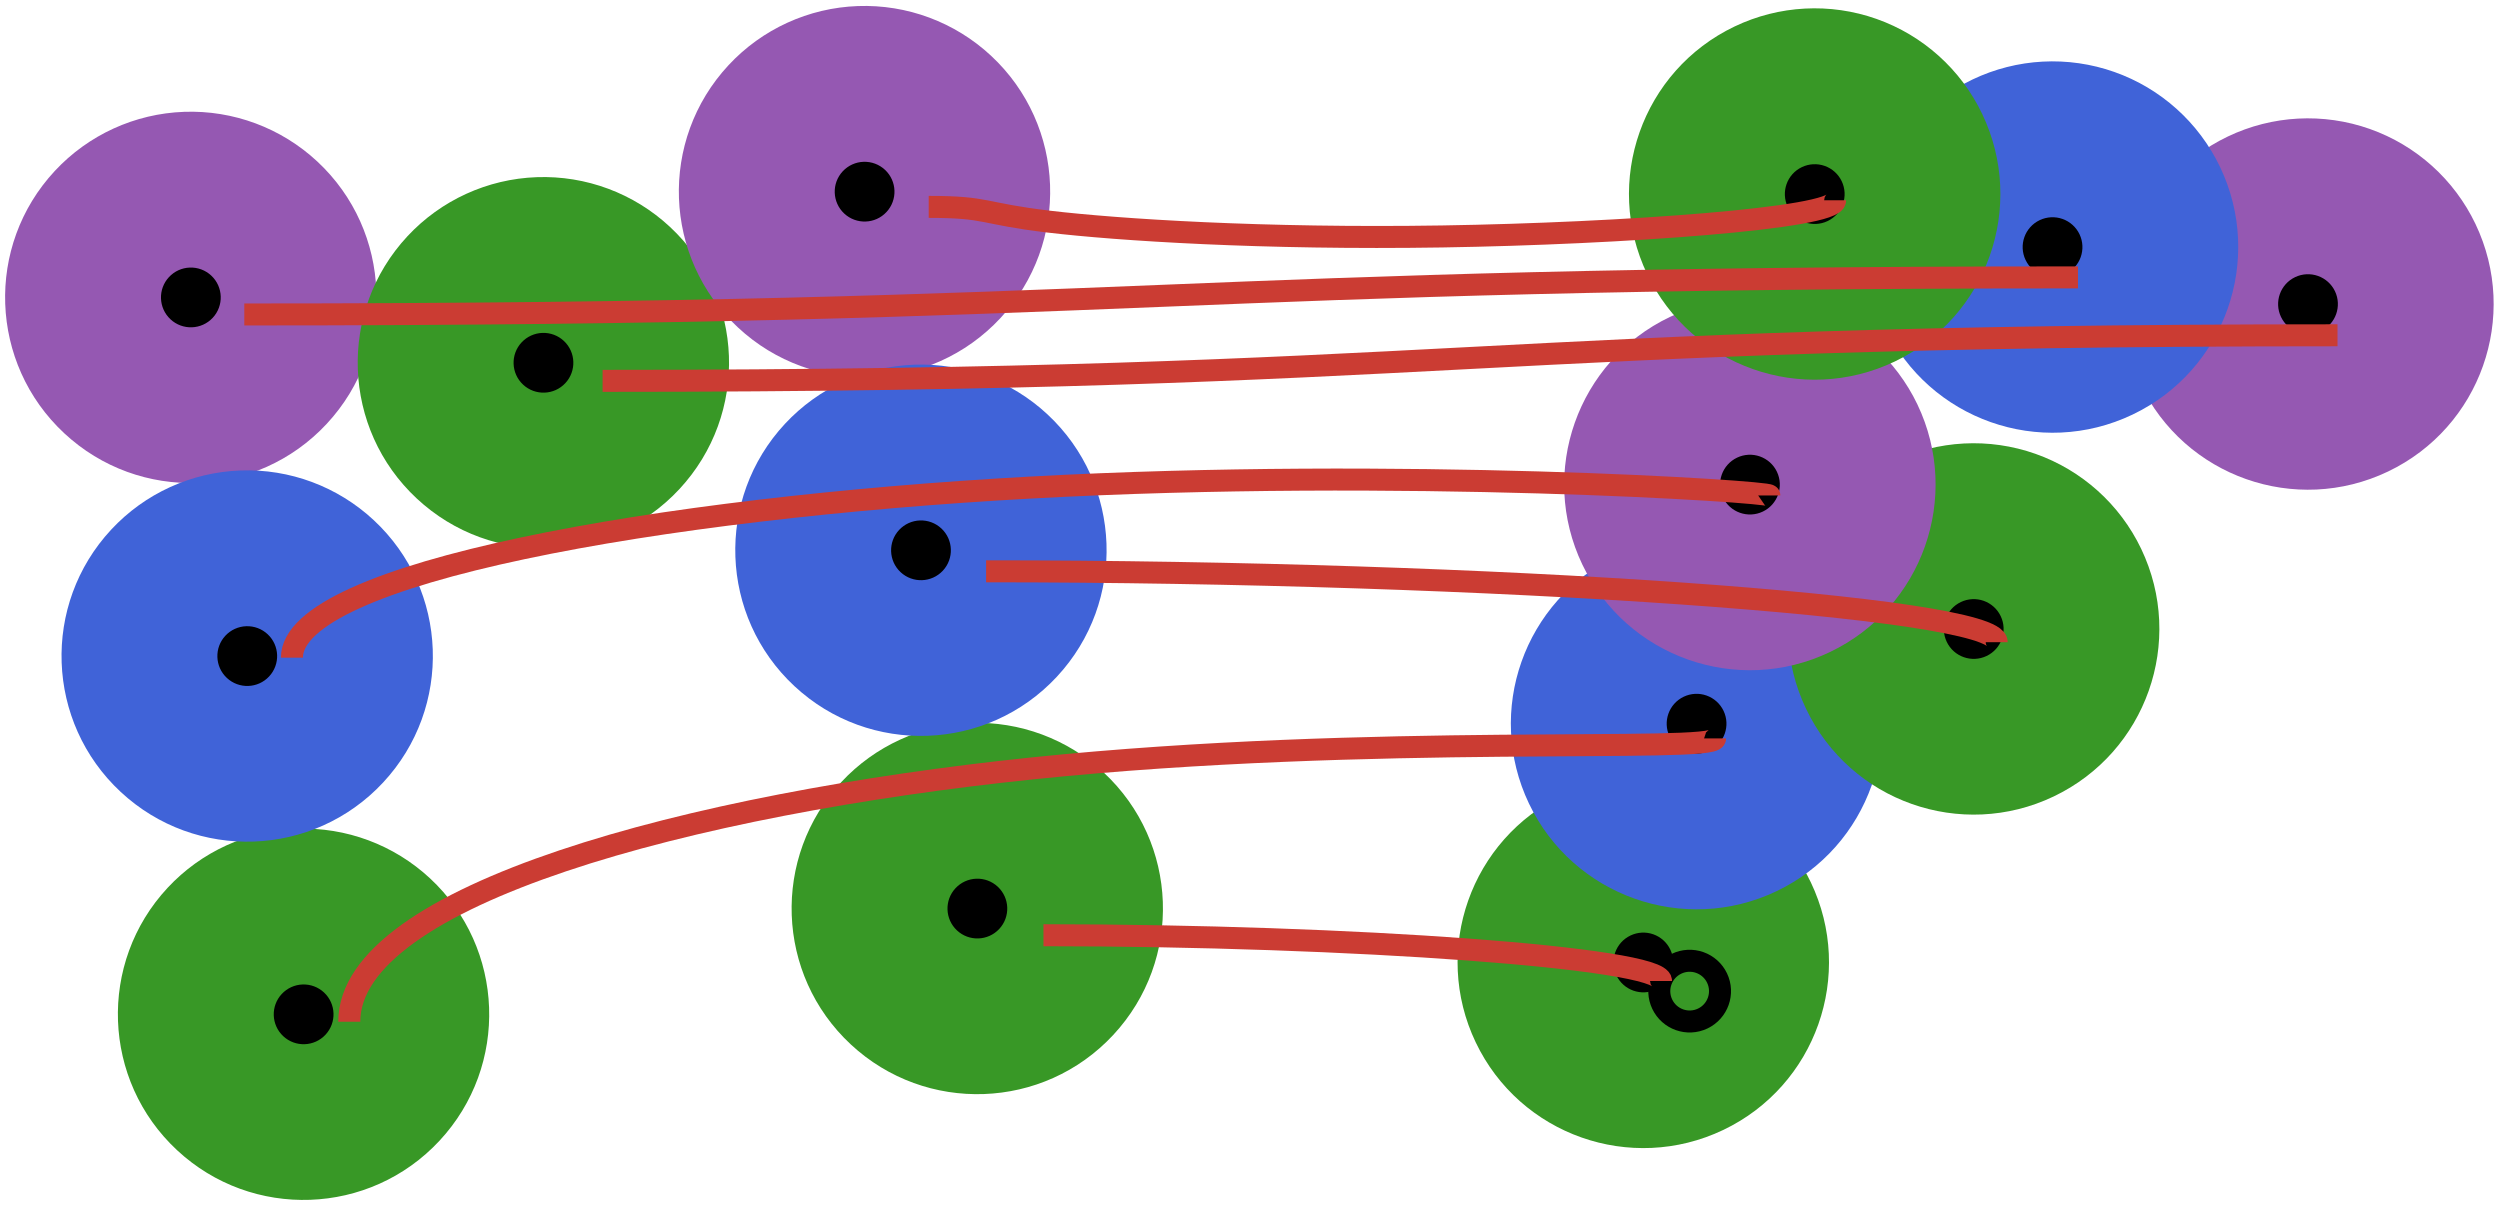 <?xml version="1.0" encoding="UTF-8" standalone="no"?>
<!-- Created with Inkscape (http://www.inkscape.org/) -->

<svg
   version="1.1"
   id="svg824"
   xml:space="preserve"
   width="461.554"
   height="222.494"
   viewBox="0 0 461.554 222.494"
   xmlns="http://www.w3.org/2000/svg"
   xmlns:svg="http://www.w3.org/2000/svg"><defs
     id="defs828"><clipPath
       clipPathUnits="userSpaceOnUse"
       id="clipPath840"><path
         d="M 0,0 H 720 V 405 H 0 Z"
         id="path838" /></clipPath></defs><g
     id="g830"
     transform="matrix(1.333,0,0,-1.333,-230.835,386.881)"><g
       id="g832" /><path
       d="m 469.618,237.039 v 0 c -6.124,12.814 -0.7,28.167 12.114,34.291 v 0 c 6.154,2.941 13.223,3.317 19.654,1.045 6.431,-2.272 11.696,-7.005 14.637,-13.159 v 0 c 6.124,-12.814 0.7,-28.167 -12.114,-34.291 v 0 c -12.814,-6.124 -28.167,-0.7 -34.291,12.114 z"
       style="fill:#9558b2;fill-opacity:1;fill-rule:evenodd;stroke:none"
       id="path844" /><path
       d="m 489.092,246.335 v 0 c -0.983,2.064 -0.107,4.534 1.957,5.517 v 0 c 0.991,0.472 2.129,0.531 3.164,0.164 1.035,-0.367 1.881,-1.13 2.353,-2.121 v 0 c 0.983,-2.064 0.107,-4.534 -1.957,-5.517 v 0 c -2.064,-0.983 -4.534,-0.107 -5.517,1.957 z"
       style="fill:#000000;fill-opacity:1;fill-rule:evenodd;stroke:none"
       id="path846" /><path
       d="m 182.073,230.222 v 0 c -10.396,9.675 -10.981,25.947 -1.306,36.343 v 0 c 4.646,4.992 11.085,7.935 17.901,8.18 6.816,0.245 13.449,-2.228 18.442,-6.874 v 0 c 10.396,-9.675 10.981,-25.947 1.306,-36.343 v 0 c -9.675,-10.396 -25.947,-10.981 -36.343,-1.306 z"
       style="fill:#9558b2;fill-opacity:1;fill-rule:evenodd;stroke:none"
       id="path848" /><path
       d="m 196.78,246.012 v 0 c -1.672,1.56 -1.762,4.179 -0.203,5.85 v 0 c 0.749,0.803 1.786,1.275 2.883,1.313 1.097,0.038 2.164,-0.361 2.967,-1.11 v 0 c 1.672,-1.559 1.762,-4.179 0.203,-5.85 v 0 c -1.559,-1.671 -4.179,-1.762 -5.85,-0.203 z"
       style="fill:#000000;fill-opacity:1;fill-rule:evenodd;stroke:none"
       id="path850" /><path
       d="m 197.692,130.931 v 0 c -10.396,9.675 -10.981,25.947 -1.306,36.343 v 0 c 4.646,4.992 11.085,7.935 17.901,8.18 6.816,0.245 13.449,-2.228 18.442,-6.874 v 0 c 10.396,-9.675 10.981,-25.947 1.306,-36.343 v 0 c -9.675,-10.396 -25.947,-10.981 -36.343,-1.306 z"
       style="fill:#389826;fill-opacity:1;fill-rule:evenodd;stroke:none"
       id="path852" /><path
       d="m 212.399,146.72 v 0 c -1.672,1.56 -1.762,4.179 -0.203,5.85 v 0 c 0.749,0.803 1.786,1.275 2.883,1.313 1.097,0.038 2.164,-0.361 2.967,-1.11 v 0 c 1.672,-1.559 1.762,-4.179 0.203,-5.85 v 0 c -1.559,-1.672 -4.179,-1.762 -5.85,-0.203 z"
       style="fill:#000000;fill-opacity:1;fill-rule:evenodd;stroke:none"
       id="path854" /><path
       d="m 189.888,180.55 v 0 c -10.396,9.675 -10.981,25.947 -1.306,36.343 v 0 c 4.646,4.993 11.085,7.935 17.901,8.18 6.816,0.245 13.449,-2.228 18.442,-6.874 v 0 c 10.396,-9.675 10.981,-25.947 1.306,-36.343 v 0 c -9.675,-10.396 -25.947,-10.981 -36.343,-1.306 z"
       style="fill:#4063d8;fill-opacity:1;fill-rule:evenodd;stroke:none"
       id="path856" /><path
       d="m 204.59,196.339 v 0 c -1.671,1.559 -1.762,4.179 -0.203,5.85 v 0 c 0.749,0.803 1.786,1.275 2.883,1.313 1.097,0.038 2.164,-0.361 2.967,-1.11 v 0 c 1.671,-1.559 1.762,-4.179 0.203,-5.85 v 0 c -1.56,-1.672 -4.179,-1.762 -5.85,-0.203 z"
       style="fill:#000000;fill-opacity:1;fill-rule:evenodd;stroke:none"
       id="path858" /><path
       d="m 230.909,221.172 v 0 c -10.396,9.675 -10.981,25.947 -1.306,36.343 v 0 c 4.646,4.992 11.085,7.935 17.901,8.18 6.816,0.245 13.45,-2.228 18.442,-6.874 v 0 c 10.396,-9.675 10.981,-25.947 1.306,-36.343 v 0 c -9.675,-10.396 -25.947,-10.981 -36.343,-1.306 z"
       style="fill:#389826;fill-opacity:1;fill-rule:evenodd;stroke:none"
       id="path860" /><path
       d="m 245.616,236.963 v 0 c -1.672,1.559 -1.762,4.179 -0.203,5.85 v 0 c 0.749,0.803 1.786,1.275 2.883,1.313 1.097,0.038 2.164,-0.361 2.967,-1.11 v 0 c 1.672,-1.559 1.762,-4.179 0.203,-5.85 v 0 c -1.559,-1.672 -4.179,-1.762 -5.85,-0.203 z"
       style="fill:#000000;fill-opacity:1;fill-rule:evenodd;stroke:none"
       id="path862" /><path
       d="m 275.386,244.871 v 0 c -10.396,9.675 -10.981,25.947 -1.306,36.343 v 0 c 4.646,4.993 11.085,7.935 17.901,8.18 6.816,0.245 13.449,-2.228 18.442,-6.874 v 0 c 10.396,-9.675 10.981,-25.947 1.306,-36.343 v 0 c -9.675,-10.396 -25.947,-10.981 -36.343,-1.306 z"
       style="fill:#9558b2;fill-opacity:1;fill-rule:evenodd;stroke:none"
       id="path864" /><path
       d="m 290.094,260.66 v 0 c -1.671,1.56 -1.762,4.179 -0.203,5.85 v 0 c 0.749,0.803 1.786,1.275 2.883,1.313 1.097,0.038 2.164,-0.361 2.967,-1.11 v 0 c 1.671,-1.559 1.762,-4.179 0.203,-5.85 v 0 c -1.56,-1.672 -4.179,-1.762 -5.85,-0.203 z"
       style="fill:#000000;fill-opacity:1;fill-rule:evenodd;stroke:none"
       id="path866" /><path
       d="m 291.005,145.58 v 0 c -10.396,9.675 -10.981,25.947 -1.306,36.343 v 0 c 4.646,4.993 11.085,7.935 17.901,8.18 6.816,0.245 13.449,-2.228 18.442,-6.874 v 0 c 10.396,-9.675 10.981,-25.947 1.306,-36.343 v 0 c -9.675,-10.396 -25.947,-10.981 -36.343,-1.306 z"
       style="fill:#389826;fill-opacity:1;fill-rule:evenodd;stroke:none"
       id="path868" /><path
       d="m 305.713,161.369 v 0 c -1.672,1.559 -1.762,4.179 -0.203,5.85 v 0 c 0.749,0.803 1.786,1.275 2.883,1.313 1.097,0.038 2.164,-0.361 2.967,-1.11 v 0 c 1.671,-1.559 1.762,-4.179 0.203,-5.85 v 0 c -1.56,-1.672 -4.179,-1.762 -5.85,-0.203 z"
       style="fill:#000000;fill-opacity:1;fill-rule:evenodd;stroke:none"
       id="path870" /><path
       d="m 283.201,195.199 v 0 c -10.396,9.675 -10.981,25.947 -1.306,36.343 v 0 c 4.646,4.993 11.085,7.935 17.901,8.18 6.816,0.245 13.45,-2.228 18.442,-6.874 v 0 c 10.396,-9.675 10.981,-25.947 1.306,-36.343 v 0 c -9.675,-10.396 -25.947,-10.981 -36.343,-1.306 z"
       style="fill:#4063d8;fill-opacity:1;fill-rule:evenodd;stroke:none"
       id="path872" /><path
       d="m 297.903,210.988 v 0 c -1.672,1.559 -1.762,4.179 -0.203,5.85 v 0 c 0.749,0.803 1.786,1.275 2.883,1.313 1.097,0.038 2.164,-0.361 2.967,-1.11 v 0 c 1.672,-1.56 1.762,-4.179 0.203,-5.85 v 0 c -1.559,-1.672 -4.179,-1.762 -5.85,-0.203 z"
       style="fill:#000000;fill-opacity:1;fill-rule:evenodd;stroke:none"
       id="path874" /><path
       d="m 377.564,145.854 v 0 c -6.124,12.814 -0.7,28.167 12.114,34.291 v 0 c 6.154,2.941 13.224,3.317 19.654,1.045 6.431,-2.272 11.696,-7.005 14.637,-13.159 v 0 c 6.124,-12.814 0.7,-28.167 -12.114,-34.291 v 0 c -12.814,-6.124 -28.167,-0.7 -34.291,12.114 z"
       style="fill:#389826;fill-opacity:1;fill-rule:evenodd;stroke:none"
       id="path876" /><path
       d="m 397.038,155.15 v 0 c -0.983,2.064 -0.107,4.534 1.957,5.517 v 0 c 0.991,0.472 2.129,0.531 3.164,0.164 1.035,-0.367 1.881,-1.13 2.353,-2.121 v 0 c 0.983,-2.064 0.107,-4.534 -1.957,-5.517 v 0 c -2.064,-0.983 -4.534,-0.107 -5.517,1.957 z"
       style="fill:#000000;fill-opacity:1;fill-rule:evenodd;stroke:none"
       id="path878" /><g
       id="g880"
       transform="matrix(0.002,0,0,-0.002,0,405)"><path
         d="m 201695.3,126923.8 v 0 c -499.5,-1048.4 -54.4,-2303.3 994,-2802.8 v 0 c 503.5,-239.8 1081.7,-269.8 1607.3,-83.4 525.6,186.4 955.6,574 1195.5,1077.5 v 0 c 499.5,1048.4 54.5,2303.3 -994,2802.7 v 0 c -1048.4,499.5 -2303.3,54.5 -2802.8,-994 z"
         style="fill:none;stroke:#000000;stroke-width:1524;stroke-linecap:butt;stroke-linejoin:round;stroke-miterlimit:8;stroke-dasharray:none;stroke-opacity:1"
         id="path882" /></g><path
       d="m 384.941,178.923 v 0 c -6.124,12.814 -0.7,28.167 12.114,34.291 v 0 c 6.154,2.941 13.224,3.317 19.654,1.045 6.431,-2.272 11.696,-7.005 14.637,-13.159 v 0 c 6.124,-12.814 0.7,-28.167 -12.114,-34.291 v 0 c -12.814,-6.124 -28.167,-0.7 -34.291,12.114 z"
       style="fill:#4063d8;fill-opacity:1;fill-rule:evenodd;stroke:none"
       id="path884" /><path
       d="m 404.41,188.22 v 0 c -0.983,2.064 -0.107,4.534 1.957,5.517 v 0 c 0.991,0.472 2.129,0.531 3.164,0.164 1.035,-0.367 1.881,-1.13 2.353,-2.121 v 0 c 0.983,-2.064 0.107,-4.534 -1.957,-5.517 v 0 c -2.064,-0.983 -4.534,-0.107 -5.517,1.957 z"
       style="fill:#000000;fill-opacity:1;fill-rule:evenodd;stroke:none"
       id="path886" /><path
       d="m 423.321,192.039 v 0 c -6.124,12.814 -0.7,28.167 12.114,34.291 v 0 c 6.154,2.941 13.224,3.317 19.654,1.045 6.431,-2.272 11.696,-7.005 14.637,-13.159 v 0 c 6.124,-12.814 0.7,-28.167 -12.114,-34.291 v 0 c -12.814,-6.124 -28.167,-0.7 -34.291,12.114 z"
       style="fill:#389826;fill-opacity:1;fill-rule:evenodd;stroke:none"
       id="path888" /><path
       d="m 442.795,201.336 v 0 c -0.983,2.064 -0.107,4.534 1.957,5.517 v 0 c 0.991,0.472 2.129,0.531 3.164,0.164 1.035,-0.367 1.881,-1.13 2.353,-2.121 v 0 c 0.983,-2.064 0.107,-4.534 -1.957,-5.517 v 0 c -2.064,-0.983 -4.534,-0.107 -5.517,1.957 z"
       style="fill:#000000;fill-opacity:1;fill-rule:evenodd;stroke:none"
       id="path890" /><path
       d="m 434.244,244.93 v 0 c -6.124,12.814 -0.7,28.167 12.114,34.291 v 0 c 6.154,2.941 13.224,3.317 19.654,1.045 6.431,-2.272 11.696,-7.005 14.637,-13.159 v 0 c 6.124,-12.814 0.7,-28.167 -12.114,-34.291 v 0 c -12.814,-6.124 -28.167,-0.7 -34.291,12.114 z"
       style="fill:#4063d8;fill-opacity:1;fill-rule:evenodd;stroke:none"
       id="path892" /><path
       d="m 453.712,254.227 v 0 c -0.983,2.064 -0.107,4.534 1.957,5.517 v 0 c 0.991,0.472 2.129,0.531 3.164,0.164 1.035,-0.367 1.881,-1.13 2.353,-2.121 v 0 c 0.983,-2.064 0.107,-4.534 -1.957,-5.517 v 0 c -2.064,-0.983 -4.534,-0.107 -5.517,1.957 z"
       style="fill:#000000;fill-opacity:1;fill-rule:evenodd;stroke:none"
       id="path894" /><path
       d="m 392.327,212.039 v 0 c -6.124,12.814 -0.7,28.167 12.114,34.291 v 0 c 6.154,2.941 13.224,3.317 19.654,1.045 6.431,-2.272 11.696,-7.005 14.637,-13.159 v 0 c 6.124,-12.814 0.7,-28.167 -12.114,-34.291 v 0 c -12.814,-6.124 -28.167,-0.7 -34.291,12.114 z"
       style="fill:#9558b2;fill-opacity:1;fill-rule:evenodd;stroke:none"
       id="path896" /><path
       d="m 411.801,221.334 v 0 c -0.983,2.064 -0.107,4.534 1.957,5.517 v 0 c 0.991,0.472 2.129,0.531 3.164,0.164 1.035,-0.367 1.881,-1.13 2.353,-2.121 v 0 c 0.983,-2.064 0.107,-4.534 -1.957,-5.517 v 0 c -2.064,-0.983 -4.534,-0.107 -5.517,1.957 z"
       style="fill:#000000;fill-opacity:1;fill-rule:evenodd;stroke:none"
       id="path898" /><path
       d="m 401.301,252.276 v 0 c -6.124,12.814 -0.7,28.167 12.114,34.291 v 0 c 6.154,2.941 13.224,3.317 19.654,1.045 6.431,-2.272 11.696,-7.005 14.637,-13.159 v 0 c 6.124,-12.814 0.7,-28.167 -12.114,-34.291 v 0 c -12.814,-6.124 -28.167,-0.7 -34.291,12.114 z"
       style="fill:#389826;fill-opacity:1;fill-rule:evenodd;stroke:none"
       id="path900" /><path
       d="m 420.775,261.572 v 0 c -0.983,2.064 -0.107,4.534 1.957,5.517 v 0 c 0.991,0.472 2.129,0.531 3.164,0.164 1.035,-0.367 1.881,-1.13 2.353,-2.121 v 0 c 0.983,-2.064 0.107,-4.534 -1.957,-5.517 v 0 c -2.064,-0.983 -4.534,-0.107 -5.517,1.957 z"
       style="fill:#000000;fill-opacity:1;fill-rule:evenodd;stroke:none"
       id="path902" /><path
       d="m 453.712,254.227 c -62.593,0 -93.941,-1.264 -125.187,-2.528 -31.246,-1.264 -62.391,-2.527 -124.782,-2.527"
       style="fill:#000000;fill-opacity:0;fill-rule:evenodd;stroke:none"
       id="path904" /><g
       id="g906"
       transform="matrix(0.002,0,0,-0.002,0,405)"><path
         d="m 230485.9,76592.54 c -31797.4,0 -47721.8,642 -63594.8,1284 -15873,642 -31694.6,1284 -63389.2,1284"
         style="fill:none;stroke:#cb3c33;stroke-width:1524;stroke-linecap:butt;stroke-linejoin:round;stroke-miterlimit:8;stroke-dasharray:none;stroke-opacity:1"
         id="path908" /></g><path
       d="m 489.092,246.335 c -59.229,0 -88.895,-1.553 -118.458,-3.106 -29.563,-1.553 -59.023,-3.106 -118.046,-3.106"
       style="fill:#000000;fill-opacity:0;fill-rule:evenodd;stroke:none"
       id="path910" /><g
       id="g912"
       transform="matrix(0.002,0,0,-0.002,0,405)"><path
         d="m 248458.6,80601.97 c -30088.2,0 -45158.5,789 -60176.5,1578 -15018,789 -29983.7,1578 -59967.5,1578"
         style="fill:none;stroke:#cb3c33;stroke-width:1524;stroke-linecap:butt;stroke-linejoin:round;stroke-miterlimit:8;stroke-dasharray:none;stroke-opacity:1"
         id="path914" /></g><path
       d="m 420.611,264.736 c 0,-2.465 -29.12,-4.541 -53.575,-4.929 -24.454,-0.389 -44.243,0.911 -53.575,2.016 -9.332,1.105 -8.209,2.016 -16.417,2.016"
       style="fill:#000000;fill-opacity:0;fill-rule:evenodd;stroke:none"
       id="path916" /><g
       id="g918"
       transform="matrix(0.002,0,0,-0.002,0,405)"><path
         d="m 213670.3,71253.99 c 0,1252.01 -14793.2,2306.67 -27216.1,2504.01 -12422.8,197.34 -22475.3,-462.67 -27216,-1024 -4740.8,-561.34 -4170,-1024.01 -8339.9,-1024.01"
         style="fill:none;stroke:#cb3c33;stroke-width:1524;stroke-linecap:butt;stroke-linejoin:round;stroke-miterlimit:8;stroke-dasharray:none;stroke-opacity:1"
         id="path920" /></g><path
       d="m 411.637,224.498 c 0,0.539 -50.35,3.842 -100.701,1.079 -50.35,-2.764 -100.701,-11.595 -100.701,-23.189"
       style="fill:#000000;fill-opacity:0;fill-rule:evenodd;stroke:none"
       id="path922" /><g
       id="g924"
       transform="matrix(0.002,0,0,-0.002,0,405)"><path
         d="m 209111.5,91694.96 c 0,-274 -25578,-1952.01 -51156,-548.01 -25578,1404 -51156,5890.01 -51156,11780.05"
         style="fill:none;stroke:#cb3c33;stroke-width:1524;stroke-linecap:butt;stroke-linejoin:round;stroke-miterlimit:8;stroke-dasharray:none;stroke-opacity:1"
         id="path926" /></g><path
       d="m 442.631,204.5 c 0,4.831 -68.882,9.661 -137.764,9.661"
       style="fill:#000000;fill-opacity:0;fill-rule:evenodd;stroke:none"
       id="path928" /><g
       id="g930"
       transform="matrix(0.002,0,0,-0.002,0,405)"><path
         d="m 224856.5,101854.3 c 0,-2454.03 -34992,-4908.03 -69984,-4908.03"
         style="fill:none;stroke:#cb3c33;stroke-width:1524;stroke-linecap:butt;stroke-linejoin:round;stroke-miterlimit:8;stroke-dasharray:none;stroke-opacity:1"
         id="path932" /></g><path
       d="m 404.246,191.384 c 0,-2.047 -46.547,0.735 -93.094,-4.093 -46.547,-4.828 -93.094,-17.264 -93.094,-34.529"
       style="fill:#000000;fill-opacity:0;fill-rule:evenodd;stroke:none"
       id="path934" /><g
       id="g936"
       transform="matrix(0.002,0,0,-0.002,0,405)"><path
         d="m 205356.8,108516.7 c 0,1039.7 -23646,-373.1 -47292,2079.4 -23646,2452.5 -47292,8770.3 -47292,17540.6"
         style="fill:none;stroke:#cb3c33;stroke-width:1524;stroke-linecap:butt;stroke-linejoin:round;stroke-miterlimit:8;stroke-dasharray:none;stroke-opacity:1"
         id="path938" /></g><path
       d="m 396.874,158.314 c 0,3.118 -42.094,6.236 -84.189,6.236"
       style="fill:#000000;fill-opacity:0;fill-rule:evenodd;stroke:none"
       id="path940" /><g
       id="g942"
       transform="matrix(0.002,0,0,-0.002,0,405)"><path
         d="m 201611.9,125316.6 c 0,-1584 -21384,-3168 -42768,-3168"
         style="fill:none;stroke:#cb3c33;stroke-width:1524;stroke-linecap:butt;stroke-linejoin:round;stroke-miterlimit:8;stroke-dasharray:none;stroke-opacity:1"
         id="path944" /></g></g></svg>
